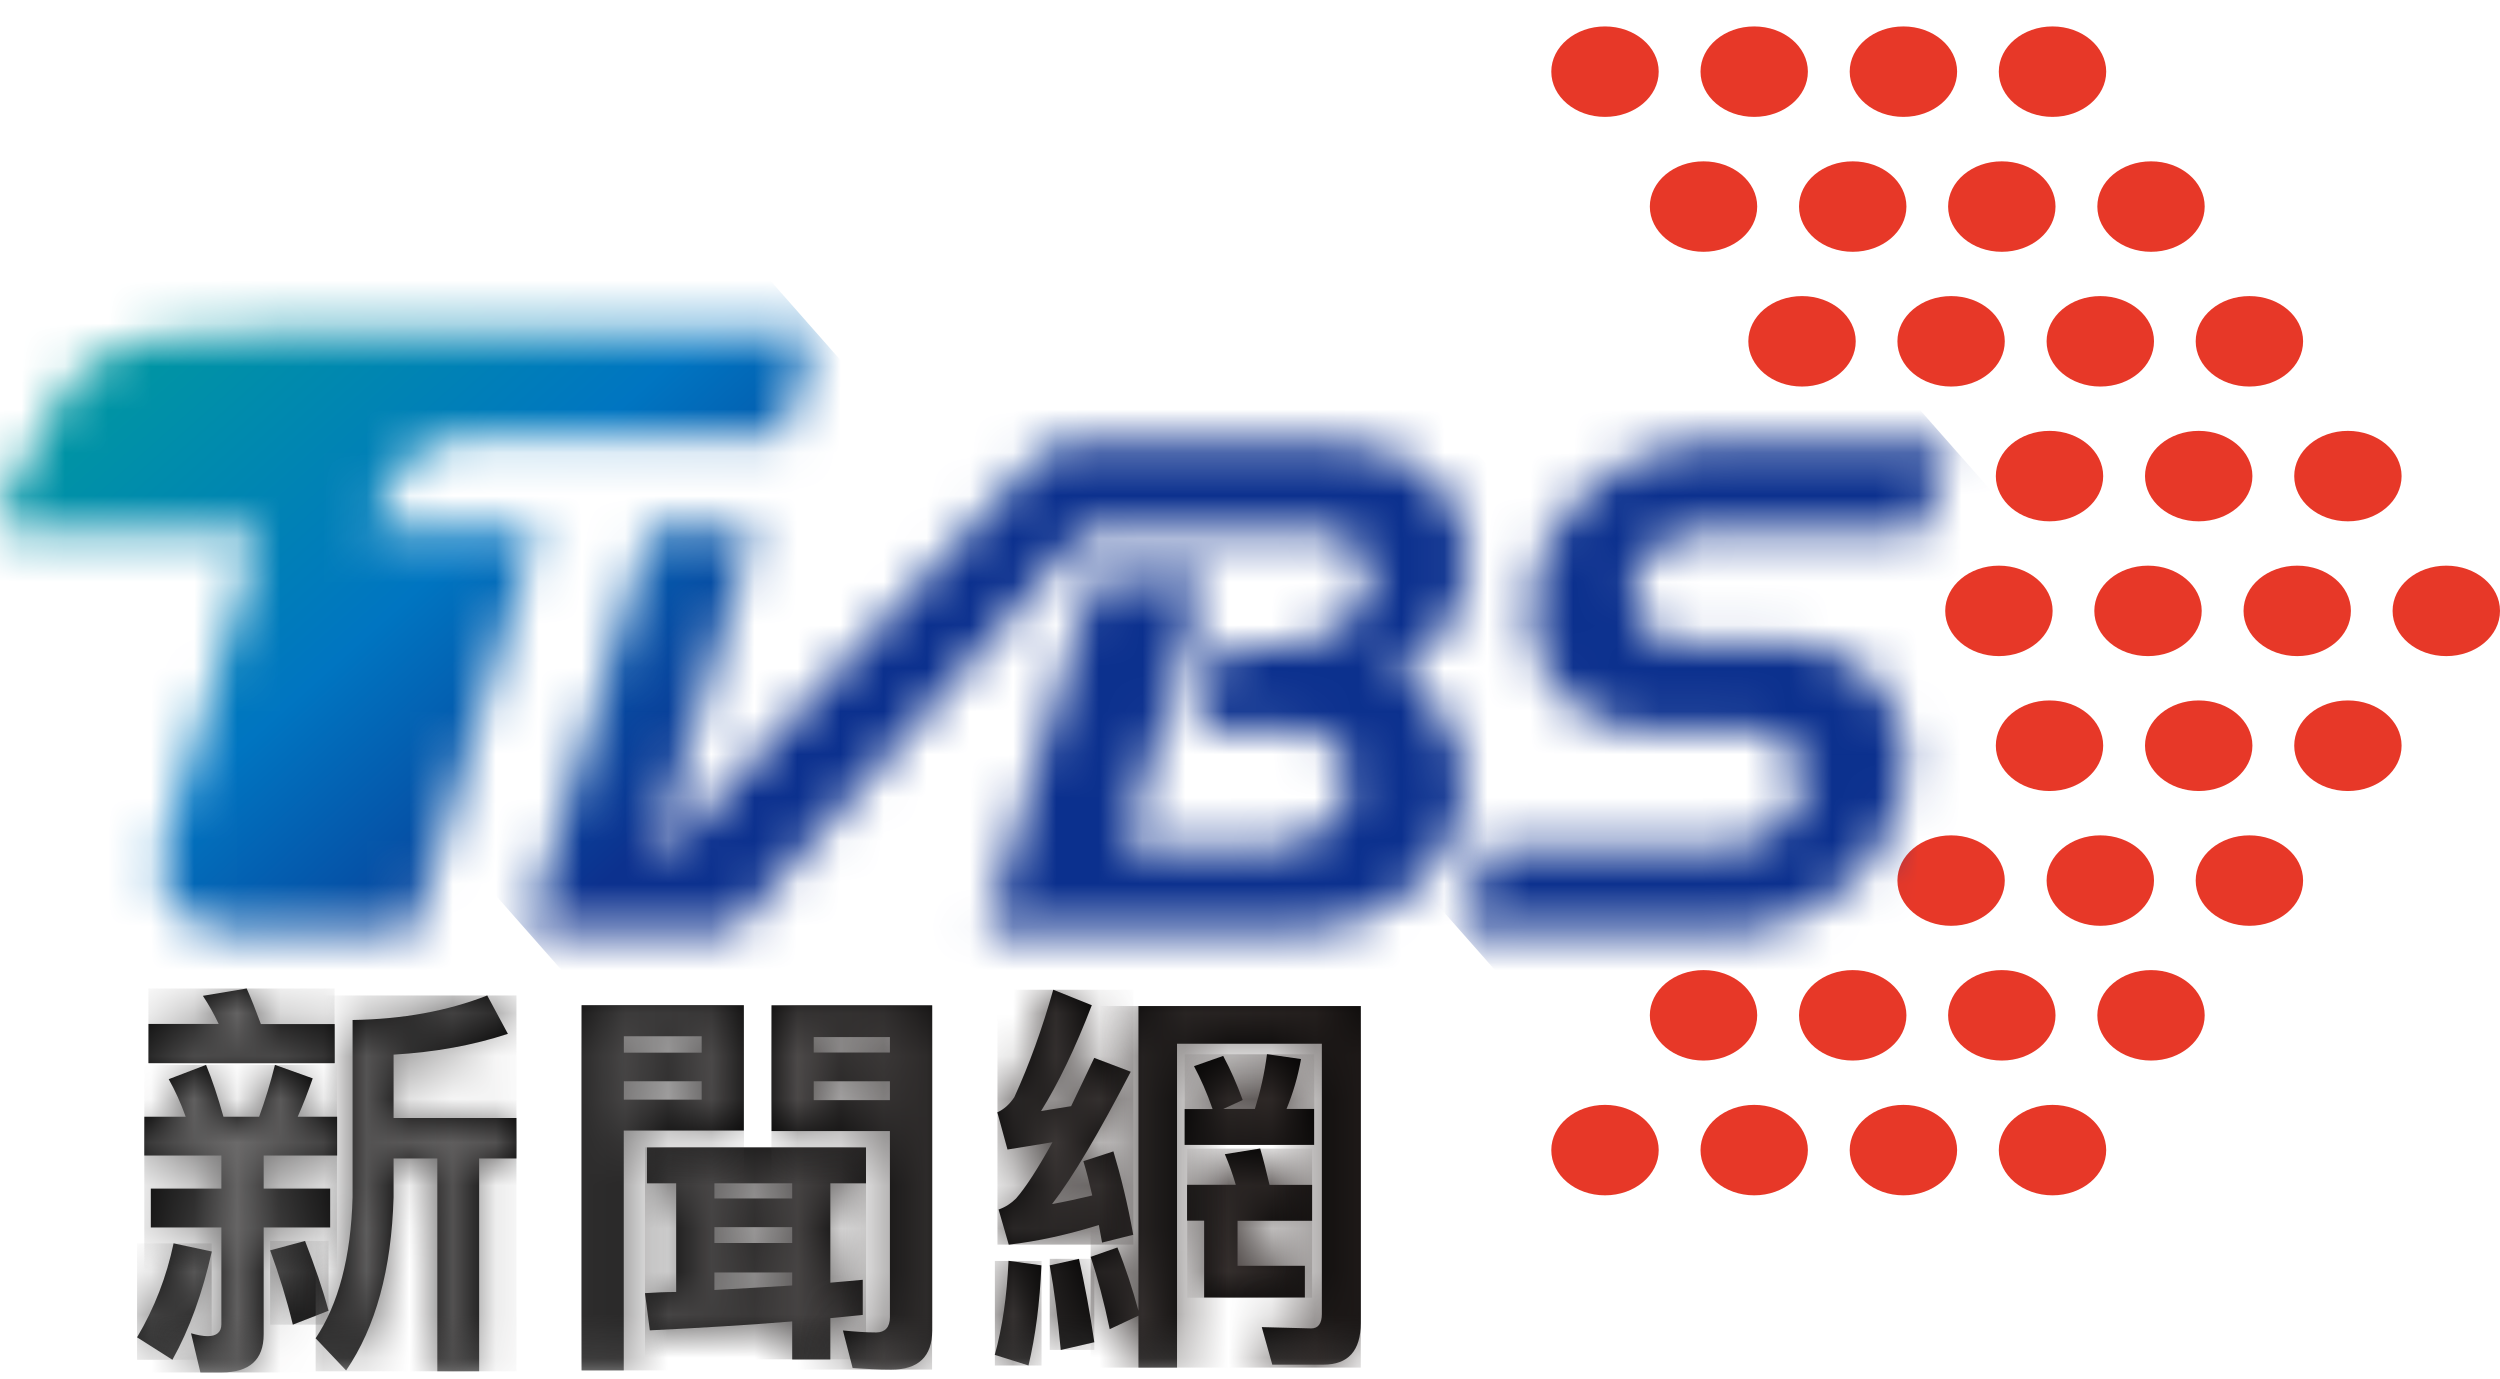 <svg width="58" height="32" viewBox="0 0 58 32" fill="none" xmlns="http://www.w3.org/2000/svg">
<path d="M35.99 1.662C35.99 1.082 36.55 0.613 37.236 0.613C37.922 0.613 38.482 1.082 38.482 1.662C38.482 2.243 37.925 2.712 37.236 2.712C36.547 2.712 35.99 2.243 35.99 1.662Z" fill="#E73828"/>
<path d="M39.452 1.662C39.452 1.082 40.009 0.613 40.697 0.613C41.386 0.613 41.943 1.082 41.943 1.662C41.943 2.243 41.386 2.712 40.697 2.712C40.009 2.712 39.452 2.243 39.452 1.662Z" fill="#E73828"/>
<path d="M42.913 1.662C42.913 1.082 43.471 0.613 44.159 0.613C44.848 0.613 45.405 1.082 45.405 1.662C45.405 2.243 44.848 2.712 44.159 2.712C43.471 2.712 42.913 2.243 42.913 1.662Z" fill="#E73828"/>
<path d="M46.372 1.662C46.372 1.082 46.932 0.613 47.618 0.613C48.304 0.613 48.864 1.082 48.864 1.662C48.864 2.243 48.306 2.712 47.618 2.712C46.929 2.712 46.372 2.243 46.372 1.662Z" fill="#E73828"/>
<path d="M38.276 4.792C38.276 4.212 38.833 3.743 39.522 3.743C40.21 3.743 40.767 4.212 40.767 4.792C40.767 5.372 40.21 5.842 39.522 5.842C38.833 5.842 38.276 5.369 38.276 4.792Z" fill="#E73828"/>
<path d="M41.737 4.792C41.737 4.212 42.294 3.743 42.983 3.743C43.672 3.743 44.229 4.212 44.229 4.792C44.229 5.372 43.672 5.842 42.983 5.842C42.294 5.842 41.737 5.369 41.737 4.792Z" fill="#E73828"/>
<path d="M45.196 4.792C45.196 4.212 45.753 3.743 46.442 3.743C47.13 3.743 47.688 4.212 47.688 4.792C47.688 5.372 47.13 5.842 46.442 5.842C45.753 5.842 45.196 5.369 45.196 4.792Z" fill="#E73828"/>
<path d="M48.658 4.792C48.658 4.212 49.215 3.743 49.904 3.743C50.592 3.743 51.149 4.212 51.149 4.792C51.149 5.372 50.592 5.842 49.904 5.842C49.215 5.842 48.658 5.369 48.658 4.792Z" fill="#E73828"/>
<path d="M40.561 7.919C40.561 7.339 41.118 6.869 41.807 6.869C42.495 6.869 43.053 7.339 43.053 7.919C43.053 8.499 42.495 8.968 41.807 8.968C41.118 8.968 40.561 8.499 40.561 7.919Z" fill="#E73828"/>
<path d="M44.02 7.919C44.02 7.339 44.577 6.869 45.266 6.869C45.954 6.869 46.511 7.339 46.511 7.919C46.511 8.499 45.954 8.968 45.266 8.968C44.577 8.968 44.02 8.499 44.02 7.919Z" fill="#E73828"/>
<path d="M47.481 7.919C47.481 7.339 48.039 6.869 48.727 6.869C49.416 6.869 49.973 7.339 49.973 7.919C49.973 8.499 49.416 8.968 48.727 8.968C48.039 8.968 47.481 8.499 47.481 7.919Z" fill="#E73828"/>
<path d="M50.94 7.919C50.94 7.339 51.498 6.869 52.186 6.869C52.875 6.869 53.432 7.339 53.432 7.919C53.432 8.499 52.875 8.968 52.186 8.968C51.498 8.968 50.94 8.499 50.94 7.919Z" fill="#E73828"/>
<path d="M46.303 11.046C46.303 10.466 46.86 9.996 47.549 9.996C48.237 9.996 48.794 10.466 48.794 11.046C48.794 11.626 48.237 12.095 47.549 12.095C46.86 12.095 46.303 11.626 46.303 11.046Z" fill="#E73828"/>
<path d="M49.764 11.046C49.764 10.466 50.321 9.996 51.01 9.996C51.699 9.996 52.256 10.466 52.256 11.046C52.256 11.626 51.699 12.095 51.01 12.095C50.321 12.095 49.764 11.626 49.764 11.046Z" fill="#E73828"/>
<path d="M53.226 11.046C53.226 10.466 53.783 9.996 54.471 9.996C55.16 9.996 55.717 10.466 55.717 11.046C55.717 11.626 55.16 12.095 54.471 12.095C53.783 12.095 53.226 11.626 53.226 11.046Z" fill="#E73828"/>
<path d="M45.129 14.173C45.129 13.592 45.686 13.123 46.375 13.123C47.063 13.123 47.621 13.592 47.621 14.173C47.621 14.753 47.063 15.222 46.375 15.222C45.686 15.222 45.129 14.753 45.129 14.173Z" fill="#E73828"/>
<path d="M48.588 14.173C48.588 13.592 49.145 13.123 49.834 13.123C50.522 13.123 51.08 13.592 51.08 14.173C51.08 14.753 50.522 15.222 49.834 15.222C49.145 15.222 48.588 14.753 48.588 14.173Z" fill="#E73828"/>
<path d="M52.05 14.173C52.05 13.592 52.607 13.123 53.295 13.123C53.984 13.123 54.541 13.592 54.541 14.173C54.541 14.753 53.984 15.222 53.295 15.222C52.607 15.222 52.05 14.753 52.05 14.173Z" fill="#E73828"/>
<path d="M55.508 14.173C55.508 13.592 56.066 13.123 56.754 13.123C57.443 13.123 58 13.592 58 14.173C58 14.753 57.443 15.222 56.754 15.222C56.066 15.222 55.508 14.753 55.508 14.173Z" fill="#E73828"/>
<path d="M35.99 26.683C35.99 27.263 36.547 27.732 37.236 27.732C37.925 27.732 38.482 27.263 38.482 26.683C38.482 26.103 37.925 25.633 37.236 25.633C36.547 25.633 35.99 26.105 35.99 26.683Z" fill="#E73828"/>
<path d="M39.452 26.683C39.452 27.263 40.009 27.732 40.697 27.732C41.386 27.732 41.943 27.263 41.943 26.683C41.943 26.103 41.386 25.633 40.697 25.633C40.009 25.633 39.452 26.105 39.452 26.683Z" fill="#E73828"/>
<path d="M42.913 26.683C42.913 27.263 43.471 27.732 44.159 27.732C44.848 27.732 45.405 27.263 45.405 26.683C45.405 26.103 44.848 25.633 44.159 25.633C43.471 25.633 42.913 26.105 42.913 26.683Z" fill="#E73828"/>
<path d="M46.372 26.683C46.372 27.263 46.929 27.732 47.618 27.732C48.306 27.732 48.864 27.263 48.864 26.683C48.864 26.103 48.306 25.633 47.618 25.633C46.929 25.633 46.372 26.105 46.372 26.683Z" fill="#E73828"/>
<path d="M38.276 23.556C38.276 24.136 38.833 24.605 39.522 24.605C40.21 24.605 40.767 24.136 40.767 23.556C40.767 22.976 40.21 22.506 39.522 22.506C38.833 22.506 38.276 22.979 38.276 23.556Z" fill="#E73828"/>
<path d="M41.737 23.556C41.737 24.136 42.294 24.605 42.983 24.605C43.672 24.605 44.229 24.136 44.229 23.556C44.229 22.976 43.672 22.506 42.983 22.506C42.294 22.506 41.737 22.979 41.737 23.556Z" fill="#E73828"/>
<path d="M45.196 23.556C45.196 24.136 45.753 24.605 46.442 24.605C47.13 24.605 47.688 24.136 47.688 23.556C47.688 22.976 47.13 22.506 46.442 22.506C45.753 22.506 45.196 22.979 45.196 23.556Z" fill="#E73828"/>
<path d="M48.658 23.556C48.658 24.136 49.215 24.605 49.904 24.605C50.592 24.605 51.149 24.136 51.149 23.556C51.149 22.976 50.592 22.506 49.904 22.506C49.215 22.506 48.658 22.979 48.658 23.556Z" fill="#E73828"/>
<path d="M44.02 20.429C44.02 21.009 44.577 21.479 45.266 21.479C45.954 21.479 46.511 21.009 46.511 20.429C46.511 19.849 45.954 19.38 45.266 19.38C44.577 19.38 44.02 19.849 44.02 20.429Z" fill="#E73828"/>
<path d="M47.481 20.429C47.481 21.009 48.039 21.479 48.727 21.479C49.416 21.479 49.973 21.009 49.973 20.429C49.973 19.849 49.416 19.38 48.727 19.38C48.039 19.38 47.481 19.849 47.481 20.429Z" fill="#E73828"/>
<path d="M50.94 20.429C50.94 21.009 51.498 21.479 52.186 21.479C52.875 21.479 53.432 21.009 53.432 20.429C53.432 19.849 52.875 19.38 52.186 19.38C51.498 19.38 50.94 19.849 50.94 20.429Z" fill="#E73828"/>
<path d="M46.303 17.299C46.303 17.88 46.86 18.352 47.549 18.352C48.237 18.352 48.794 17.882 48.794 17.299C48.794 16.717 48.237 16.25 47.549 16.25C46.86 16.25 46.303 16.719 46.303 17.299Z" fill="#E73828"/>
<path d="M49.764 17.299C49.764 17.88 50.321 18.352 51.01 18.352C51.699 18.352 52.256 17.882 52.256 17.299C52.256 16.717 51.699 16.25 51.01 16.25C50.321 16.25 49.764 16.719 49.764 17.299Z" fill="#E73828"/>
<path d="M53.226 17.299C53.226 17.88 53.783 18.352 54.471 18.352C55.16 18.352 55.717 17.882 55.717 17.299C55.717 16.717 55.16 16.25 54.471 16.25C53.783 16.25 53.226 16.719 53.226 17.299Z" fill="#E73828"/>
<mask id="mask0_844_3152" style="mask-type:luminance" maskUnits="userSpaceOnUse" x="33" y="10" width="13" height="12">
<path d="M45.142 10.288H39.465C39.347 10.288 39.114 10.317 38.999 10.334C37.244 10.592 35.73 12.079 35.535 13.803C35.502 14.097 35.511 14.378 35.553 14.645C35.717 15.937 36.711 16.865 38.064 16.935C38.192 16.949 38.324 16.954 38.455 16.951H40.585C40.585 16.951 40.585 16.954 40.59 16.954C40.663 16.951 40.735 16.954 40.805 16.959C41.349 16.989 41.748 17.361 41.812 17.882C41.828 17.99 41.834 18.103 41.82 18.222C41.737 18.961 40.96 19.59 40.197 19.63C40.143 19.63 40.089 19.639 40.033 19.644H34.501L34.058 21.074C34.058 21.074 34.056 21.079 34.053 21.082L33.965 21.37L33.924 21.5L33.908 21.559C33.898 21.589 33.916 21.611 33.943 21.611H40.258C40.376 21.611 40.609 21.581 40.724 21.562C42.479 21.303 43.993 19.817 44.188 18.093C44.221 17.799 44.215 17.518 44.172 17.251C44.009 15.959 43.012 15.03 41.662 14.96C41.52 14.947 41.373 14.941 41.22 14.944H39.141C39.141 14.944 39.141 14.941 39.136 14.941C39.063 14.944 38.991 14.941 38.921 14.936C38.377 14.906 37.978 14.534 37.911 14.013C37.892 13.905 37.89 13.792 37.903 13.676C37.986 12.937 38.656 12.357 39.419 12.316C39.473 12.314 39.527 12.308 39.583 12.303H44.606L45.18 10.452L45.191 10.42L45.209 10.358L45.215 10.336C45.223 10.306 45.207 10.285 45.18 10.285H45.14L45.142 10.288Z" fill="white"/>
</mask>
<g mask="url(#mask0_844_3152)">
<path d="M40.23 4.621L28.311 15.281L38.892 27.277L50.811 16.617L40.23 4.621Z" fill="url(#paint0_linear_844_3152)"/>
</g>
<mask id="mask1_844_3152" style="mask-type:luminance" maskUnits="userSpaceOnUse" x="0" y="7" width="19" height="15">
<path d="M6.277 7.684L6.272 7.69C5.399 7.679 4.52 7.719 3.673 7.814V7.819C2.979 7.897 2.309 8.202 1.779 8.736C1.583 8.933 1.428 9.152 1.31 9.384L0.048 11.771L0.04 11.79C0.013 11.852 0 11.912 0 11.968V11.99C0 12.071 0.029 12.146 0.086 12.206C0.185 12.314 0.386 12.338 0.525 12.338H6.026L3.764 19.765L3.759 19.792C3.646 20.334 3.78 20.739 4.139 21.103C4.482 21.451 4.93 21.619 5.38 21.619H9.594L12.442 12.268H8.734C8.705 12.268 8.662 12.262 8.643 12.241C8.622 12.219 8.619 12.187 8.632 12.152L9.292 10.946C9.348 10.833 9.426 10.727 9.519 10.633C9.777 10.374 10.101 10.226 10.433 10.188C10.843 10.139 11.266 10.118 11.69 10.126H18.152L18.83 7.9L18.878 7.741C18.886 7.711 18.87 7.687 18.84 7.687H6.277V7.684Z" fill="white"/>
</mask>
<g mask="url(#mask1_844_3152)">
<path d="M10.565 -1.775L-6.873 13.82L8.333 31.061L25.771 15.465L10.565 -1.775Z" fill="url(#paint1_linear_844_3152)"/>
</g>
<mask id="mask2_844_3152" style="mask-type:luminance" maskUnits="userSpaceOnUse" x="12" y="10" width="23" height="12">
<path d="M23.974 10.695C23.886 10.792 23.821 10.873 23.821 10.873L15.465 19.79C15.465 19.79 15.398 19.843 15.358 19.843C15.291 19.843 15.234 19.79 15.234 19.725L17.496 12.262H15.082L12.405 21.079C12.405 21.079 12.405 21.079 12.405 21.085L12.26 21.565C12.252 21.595 12.268 21.619 12.298 21.619H16.984L25.212 12.3H30.436C30.436 12.3 30.677 12.3 30.747 12.308C31.291 12.338 31.69 12.71 31.757 13.231C31.776 13.339 31.779 13.452 31.765 13.568C31.682 14.307 30.677 14.936 29.914 14.977C29.86 14.979 29.804 14.985 29.748 14.99H28.341L27.73 16.957H30.109C30.109 16.957 30.112 16.959 30.115 16.959C30.19 16.957 30.259 16.959 30.329 16.965C30.873 16.995 31.227 17.367 31.294 17.888C31.31 17.995 31.315 18.109 31.302 18.227C31.219 18.967 30.442 19.595 29.678 19.636C29.625 19.636 29.571 19.644 29.515 19.649H26.085L27.987 13.412H25.367L22.897 21.514L22.881 21.562C22.873 21.592 22.889 21.613 22.916 21.613H29.782C29.804 21.613 30.257 21.611 30.34 21.605C32.272 21.514 33.906 20.046 33.986 18.327C34 18.055 33.973 17.79 33.908 17.54C33.775 16.908 33.413 16.369 32.901 15.988C32.794 15.907 32.679 15.835 32.558 15.77C32.494 15.735 32.43 15.702 32.36 15.673C33.166 15.155 33.804 14.445 33.984 13.517C34.04 13.228 34.064 12.861 34.021 12.594C33.858 11.302 32.636 10.374 31.283 10.304C31.141 10.288 30.841 10.285 30.841 10.285H25.196C25.105 10.282 25.021 10.282 24.949 10.282C24.438 10.282 24.33 10.306 23.974 10.692" fill="white"/>
</mask>
<g mask="url(#mask2_844_3152)">
<path d="M24.445 -0.622L6.657 15.28L21.863 32.526L39.65 16.624L24.445 -0.622Z" fill="url(#paint2_linear_844_3152)"/>
</g>
<mask id="mask3_844_3152" style="mask-type:luminance" maskUnits="userSpaceOnUse" x="0" y="0" width="58" height="32">
<path d="M58 0.613H0V31.841H58V0.613Z" fill="white"/>
</mask>
<g mask="url(#mask3_844_3152)">
<path d="M7.076 28.79L6.267 29.008C6.473 29.567 6.652 30.144 6.794 30.732L7.622 30.409C7.491 29.915 7.303 29.375 7.076 28.787" fill="black"/>
</g>
<mask id="mask4_844_3152" style="mask-type:luminance" maskUnits="userSpaceOnUse" x="6" y="28" width="2" height="3">
<path d="M6.267 29.008C6.473 29.567 6.652 30.144 6.794 30.732L7.622 30.411C7.491 29.917 7.303 29.378 7.076 28.79L6.267 29.008Z" fill="white"/>
</mask>
<g mask="url(#mask4_844_3152)">
<path d="M7.622 28.79H6.267V30.732H7.622V28.79Z" fill="url(#paint3_linear_844_3152)"/>
</g>
<mask id="mask5_844_3152" style="mask-type:luminance" maskUnits="userSpaceOnUse" x="0" y="0" width="58" height="32">
<path d="M58 0.613H0V31.841H58V0.613Z" fill="white"/>
</mask>
<g mask="url(#mask5_844_3152)">
<path d="M4.027 28.846C3.866 29.615 3.585 30.344 3.18 31.026L4 31.547C4.397 30.835 4.697 30.001 4.914 29.035L4.029 28.846H4.027Z" fill="black"/>
</g>
<mask id="mask6_844_3152" style="mask-type:luminance" maskUnits="userSpaceOnUse" x="3" y="28" width="2" height="4">
<path d="M3.18 31.026L3.997 31.547C4.394 30.837 4.694 30.001 4.911 29.035L4.027 28.846C3.866 29.615 3.585 30.344 3.18 31.026Z" fill="white"/>
</mask>
<g mask="url(#mask6_844_3152)">
<path d="M4.911 28.846H3.18V31.547H4.911V28.846Z" fill="url(#paint4_linear_844_3152)"/>
</g>
<mask id="mask7_844_3152" style="mask-type:luminance" maskUnits="userSpaceOnUse" x="0" y="0" width="58" height="32">
<path d="M58 0.613H0V31.841H58V0.613Z" fill="white"/>
</mask>
<g mask="url(#mask7_844_3152)">
<path d="M9.128 24.468C10.098 24.411 10.982 24.249 11.783 23.985L11.304 23.095C10.382 23.456 9.348 23.645 8.18 23.664V27.778C8.142 29.17 7.85 30.26 7.322 31.048L8.03 31.795C8.715 30.792 9.083 29.453 9.131 27.778V26.877H10.146V31.814H11.116V26.877H11.981V25.938H9.131V24.47L9.128 24.468Z" fill="black"/>
</g>
<mask id="mask8_844_3152" style="mask-type:luminance" maskUnits="userSpaceOnUse" x="7" y="23" width="5" height="9">
<path d="M8.177 23.664V27.775C8.139 29.167 7.847 30.257 7.32 31.045L8.024 31.795C8.71 30.792 9.08 29.453 9.125 27.778V26.877H10.143V31.814H11.113V26.877H11.979V25.938H9.128V24.468C10.098 24.411 10.982 24.249 11.783 23.985L11.304 23.095C10.382 23.453 9.345 23.645 8.18 23.664" fill="white"/>
</mask>
<g mask="url(#mask8_844_3152)">
<path d="M11.982 23.095H7.323V31.814H11.982V23.095Z" fill="url(#paint5_linear_844_3152)"/>
</g>
<mask id="mask9_844_3152" style="mask-type:luminance" maskUnits="userSpaceOnUse" x="0" y="0" width="58" height="32">
<path d="M58 0.613H0V31.841H58V0.613Z" fill="white"/>
</mask>
<g mask="url(#mask9_844_3152)">
<path d="M7.66 27.576H6.117V26.809H7.821V25.908H6.907C7.03 25.633 7.143 25.339 7.255 25.018L6.379 24.705C6.275 25.123 6.154 25.52 6.012 25.908H5.184C5.053 25.444 4.922 25.045 4.78 24.705L3.914 25.037C4.064 25.301 4.196 25.595 4.308 25.908H3.349V26.809H5.136V27.576H3.499V28.477H5.136V30.724C5.136 30.905 5.024 30.999 4.817 30.999C4.705 30.999 4.574 30.972 4.432 30.932L4.649 31.841H5.139C5.787 31.841 6.117 31.547 6.117 30.959V28.477H7.66V27.576Z" fill="black"/>
</g>
<mask id="mask10_844_3152" style="mask-type:luminance" maskUnits="userSpaceOnUse" x="3" y="24" width="5" height="8">
<path d="M6.012 25.908H5.184C5.053 25.444 4.922 25.045 4.78 24.705L3.914 25.037C4.064 25.301 4.196 25.595 4.311 25.908H3.352V26.809H5.139V27.576H3.502V28.477H5.139V30.724C5.139 30.905 5.026 30.999 4.82 30.999C4.707 30.999 4.573 30.972 4.434 30.935L4.651 31.844H5.141C5.79 31.844 6.119 31.55 6.119 30.962V28.48H7.662V27.578H6.119V26.812H7.823V25.911H6.91C7.033 25.636 7.145 25.342 7.258 25.021L6.382 24.708C6.277 25.123 6.157 25.523 6.015 25.911" fill="white"/>
</mask>
<g mask="url(#mask10_844_3152)">
<path d="M7.817 24.705H3.348V31.841H7.817V24.705Z" fill="url(#paint6_linear_844_3152)"/>
</g>
<mask id="mask11_844_3152" style="mask-type:luminance" maskUnits="userSpaceOnUse" x="0" y="0" width="58" height="32">
<path d="M58 0.613H0V31.841H58V0.613Z" fill="white"/>
</mask>
<g mask="url(#mask11_844_3152)">
<path d="M7.764 23.758H6.052C5.94 23.456 5.835 23.181 5.723 22.933L4.707 23.103C4.839 23.302 4.962 23.521 5.074 23.756H3.445V24.665H7.764V23.756V23.758Z" fill="black"/>
</g>
<mask id="mask12_844_3152" style="mask-type:luminance" maskUnits="userSpaceOnUse" x="3" y="22" width="5" height="3">
<path d="M4.705 23.103C4.836 23.302 4.959 23.521 5.072 23.756H3.443V24.665H7.762V23.756H6.05C5.937 23.453 5.833 23.178 5.72 22.93L4.705 23.1V23.103Z" fill="white"/>
</mask>
<g mask="url(#mask12_844_3152)">
<path d="M7.762 22.933H3.443V24.668H7.762V22.933Z" fill="url(#paint7_linear_844_3152)"/>
</g>
<mask id="mask13_844_3152" style="mask-type:luminance" maskUnits="userSpaceOnUse" x="0" y="0" width="58" height="32">
<path d="M58 0.613H0V31.841H58V0.613Z" fill="white"/>
</mask>
<g mask="url(#mask13_844_3152)">
<path d="M20.016 29.691C19.773 29.71 19.526 29.739 19.264 29.758V27.454H20.091V26.621H15.009V27.454H15.687V29.974C15.451 29.974 15.207 29.985 14.963 30.001L15.076 30.864C16.252 30.808 17.353 30.74 18.379 30.657V31.539H19.264V30.581L20.016 30.506V29.691ZM18.379 29.823C17.814 29.861 17.214 29.89 16.574 29.928V29.521H18.379V29.823ZM18.379 28.838H16.574V28.469H18.379V28.838ZM18.379 27.805H16.574V27.454H18.379V27.805Z" fill="black"/>
</g>
<mask id="mask14_844_3152" style="mask-type:luminance" maskUnits="userSpaceOnUse" x="14" y="26" width="7" height="6">
<path d="M16.571 29.518H18.377V29.82C17.812 29.858 17.212 29.888 16.571 29.925V29.518ZM16.571 28.469H18.38V28.838H16.571V28.469ZM16.571 27.454H18.38V27.805H16.571V27.454ZM15.009 26.618V27.452H15.687V29.971C15.451 29.971 15.207 29.982 14.964 29.998L15.076 30.862C16.252 30.805 17.354 30.738 18.38 30.654V31.536H19.264V30.578L20.017 30.503V29.688C19.773 29.707 19.526 29.734 19.264 29.756V27.452H20.092V26.618H15.009Z" fill="white"/>
</mask>
<g mask="url(#mask14_844_3152)">
<path d="M20.092 26.618H14.964V31.536H20.092V26.618Z" fill="url(#paint8_linear_844_3152)"/>
</g>
<mask id="mask15_844_3152" style="mask-type:luminance" maskUnits="userSpaceOnUse" x="0" y="0" width="58" height="32">
<path d="M58 0.613H0V31.841H58V0.613Z" fill="white"/>
</mask>
<g mask="url(#mask15_844_3152)">
<path d="M17.897 26.24H20.646V30.562C20.646 30.789 20.534 30.913 20.327 30.913C20.091 30.913 19.837 30.894 19.556 30.867L19.781 31.738C20.073 31.757 20.373 31.776 20.676 31.776C21.305 31.776 21.627 31.474 21.627 30.867V23.324H17.9V26.243L17.897 26.24ZM18.878 24.06H20.646V24.419H18.878V24.06ZM18.878 25.085H20.646V25.523H18.878V25.085Z" fill="black"/>
</g>
<mask id="mask16_844_3152" style="mask-type:luminance" maskUnits="userSpaceOnUse" x="17" y="23" width="5" height="9">
<path d="M18.878 25.085H20.646V25.523H18.878V25.085ZM18.878 24.06H20.646V24.422H18.878V24.06ZM17.897 23.321V26.24H20.646V30.562C20.646 30.789 20.534 30.913 20.327 30.913C20.091 30.913 19.837 30.894 19.556 30.867L19.781 31.738C20.073 31.757 20.373 31.776 20.676 31.776C21.305 31.776 21.627 31.474 21.627 30.867V23.324H17.9L17.897 23.321Z" fill="white"/>
</mask>
<g mask="url(#mask16_844_3152)">
<path d="M21.624 23.321H17.897V31.774H21.624V23.321Z" fill="url(#paint9_linear_844_3152)"/>
</g>
<mask id="mask17_844_3152" style="mask-type:luminance" maskUnits="userSpaceOnUse" x="0" y="0" width="58" height="32">
<path d="M58 0.613H0V31.841H58V0.613Z" fill="white"/>
</mask>
<g mask="url(#mask17_844_3152)">
<path d="M17.257 23.321H13.493V31.793H14.471V26.229H17.257V23.321ZM16.279 25.512H14.473V25.085H16.279V25.512ZM16.279 24.422H14.473V24.041H16.279V24.422Z" fill="black"/>
</g>
<mask id="mask18_844_3152" style="mask-type:luminance" maskUnits="userSpaceOnUse" x="13" y="23" width="5" height="9">
<path d="M14.473 25.085H16.282V25.512H14.473V25.085ZM14.473 24.041H16.282V24.422H14.473V24.041ZM13.495 23.321V31.793H14.473V26.229H17.26V23.321H13.495Z" fill="white"/>
</mask>
<g mask="url(#mask18_844_3152)">
<path d="M17.26 23.321H13.495V31.793H17.26V23.321Z" fill="url(#paint10_linear_844_3152)"/>
</g>
<mask id="mask19_844_3152" style="mask-type:luminance" maskUnits="userSpaceOnUse" x="0" y="0" width="58" height="32">
<path d="M58 0.613H0V31.841H58V0.613Z" fill="white"/>
</mask>
<g mask="url(#mask19_844_3152)">
<path d="M24.419 26.497C24.078 27.112 23.797 27.549 23.572 27.805C23.459 27.918 23.328 28.005 23.167 28.061L23.403 28.876C24.062 28.8 24.759 28.649 25.493 28.42L25.568 28.828L26.291 28.647C26.16 27.916 25.999 27.273 25.831 26.712L25.134 26.939C25.209 27.184 25.276 27.452 25.34 27.735C25.029 27.81 24.719 27.878 24.408 27.934C24.898 27.3 25.498 26.275 26.233 24.864L25.386 24.543C25.198 24.942 25.019 25.309 24.85 25.663L24.153 25.776C24.547 25.142 24.944 24.327 25.33 23.321L24.435 22.962C24.18 23.863 23.88 24.697 23.532 25.455C23.419 25.625 23.288 25.738 23.138 25.806L23.374 26.669C23.73 26.613 24.078 26.556 24.419 26.499" fill="black"/>
</g>
<mask id="mask20_844_3152" style="mask-type:luminance" maskUnits="userSpaceOnUse" x="23" y="22" width="4" height="7">
<path d="M23.535 25.455C23.422 25.625 23.291 25.738 23.141 25.806L23.376 26.669C23.735 26.613 24.084 26.556 24.421 26.499C24.084 27.114 23.8 27.551 23.575 27.808C23.462 27.921 23.331 28.007 23.17 28.064L23.406 28.879C24.065 28.803 24.762 28.652 25.496 28.423L25.571 28.83L26.294 28.649C26.163 27.918 26.002 27.276 25.833 26.718L25.137 26.944C25.212 27.19 25.279 27.457 25.343 27.74C25.032 27.816 24.721 27.883 24.411 27.94C24.901 27.306 25.501 26.281 26.235 24.87L25.389 24.546C25.201 24.945 25.021 25.312 24.853 25.666L24.156 25.779C24.55 25.145 24.946 24.33 25.332 23.324L24.437 22.965C24.183 23.866 23.883 24.7 23.535 25.458" fill="white"/>
</mask>
<g mask="url(#mask20_844_3152)">
<path d="M26.294 22.962H23.141V28.875H26.294V22.962Z" fill="url(#paint11_linear_844_3152)"/>
</g>
<mask id="mask21_844_3152" style="mask-type:luminance" maskUnits="userSpaceOnUse" x="0" y="0" width="58" height="32">
<path d="M58 0.613H0V31.841H58V0.613Z" fill="white"/>
</mask>
<g mask="url(#mask21_844_3152)">
<path d="M30.273 30.106V29.367H28.711V28.323H30.441V27.489H29.453C29.378 27.176 29.311 26.893 29.236 26.645L28.416 26.777C28.51 26.996 28.595 27.233 28.67 27.487H27.54V28.32H27.936V30.101H30.27L30.273 30.106Z" fill="black"/>
</g>
<mask id="mask22_844_3152" style="mask-type:luminance" maskUnits="userSpaceOnUse" x="27" y="26" width="4" height="5">
<path d="M28.419 26.78C28.512 26.998 28.598 27.236 28.673 27.489H27.543V28.323H27.939V30.104H30.273V29.364H28.711V28.32H30.441V27.487H29.453C29.378 27.174 29.311 26.89 29.236 26.645L28.416 26.777L28.419 26.78Z" fill="white"/>
</mask>
<g mask="url(#mask22_844_3152)">
<path d="M30.441 26.648H27.543V30.107H30.441V26.648Z" fill="url(#paint12_linear_844_3152)"/>
</g>
<mask id="mask23_844_3152" style="mask-type:luminance" maskUnits="userSpaceOnUse" x="0" y="0" width="58" height="32">
<path d="M58 0.613H0V31.841H58V0.613Z" fill="white"/>
</mask>
<g mask="url(#mask23_844_3152)">
<path d="M26.415 30.419C26.273 29.898 26.114 29.405 25.924 28.941L25.303 29.159C25.463 29.642 25.613 30.201 25.745 30.837L26.412 30.524V31.728H27.307V24.214H30.667V30.487C30.667 30.705 30.581 30.819 30.423 30.819L29.273 30.789L29.517 31.66H30.704C31.277 31.66 31.57 31.337 31.57 30.694V23.34H26.412V30.419H26.415Z" fill="black"/>
</g>
<mask id="mask24_844_3152" style="mask-type:luminance" maskUnits="userSpaceOnUse" x="25" y="23" width="7" height="9">
<path d="M26.415 23.34V30.419C26.273 29.898 26.114 29.405 25.924 28.941L25.303 29.159C25.463 29.642 25.613 30.201 25.745 30.837L26.412 30.524V31.728H27.307V24.214H30.667V30.487C30.667 30.705 30.581 30.819 30.423 30.819L29.273 30.789L29.517 31.66H30.704C31.277 31.66 31.57 31.339 31.57 30.694V23.34H26.412H26.415Z" fill="white"/>
</mask>
<g mask="url(#mask24_844_3152)">
<path d="M31.57 23.34H25.303V31.728H31.57V23.34Z" fill="url(#paint13_linear_844_3152)"/>
</g>
<mask id="mask25_844_3152" style="mask-type:luminance" maskUnits="userSpaceOnUse" x="0" y="0" width="58" height="32">
<path d="M58 0.613H0V31.841H58V0.613Z" fill="white"/>
</mask>
<g mask="url(#mask25_844_3152)">
<path d="M24.354 29.359C24.459 29.928 24.542 30.581 24.609 31.32L25.388 31.14C25.287 30.438 25.163 29.793 25.032 29.205L24.354 29.356V29.359Z" fill="black"/>
</g>
<mask id="mask26_844_3152" style="mask-type:luminance" maskUnits="userSpaceOnUse" x="24" y="29" width="2" height="3">
<path d="M24.354 29.359C24.459 29.928 24.542 30.581 24.609 31.32L25.388 31.14C25.284 30.438 25.163 29.793 25.032 29.205L24.354 29.356V29.359Z" fill="white"/>
</mask>
<g mask="url(#mask26_844_3152)">
<path d="M25.388 29.205H24.354V31.318H25.388V29.205Z" fill="url(#paint14_linear_844_3152)"/>
</g>
<mask id="mask27_844_3152" style="mask-type:luminance" maskUnits="userSpaceOnUse" x="0" y="0" width="58" height="32">
<path d="M58 0.613H0V31.841H58V0.613Z" fill="white"/>
</mask>
<g mask="url(#mask27_844_3152)">
<path d="M23.081 31.434L23.861 31.679C24.022 31.007 24.124 30.23 24.161 29.356L23.398 29.251C23.36 30.066 23.256 30.794 23.079 31.431" fill="black"/>
</g>
<mask id="mask28_844_3152" style="mask-type:luminance" maskUnits="userSpaceOnUse" x="23" y="29" width="2" height="3">
<path d="M23.081 31.434L23.864 31.679C24.025 31.007 24.129 30.23 24.164 29.356L23.403 29.251C23.366 30.066 23.261 30.794 23.081 31.431" fill="white"/>
</mask>
<g mask="url(#mask28_844_3152)">
<path d="M24.164 29.254H23.081V31.68H24.164V29.254Z" fill="url(#paint15_linear_844_3152)"/>
</g>
<mask id="mask29_844_3152" style="mask-type:luminance" maskUnits="userSpaceOnUse" x="0" y="0" width="58" height="32">
<path d="M58 0.613H0V31.841H58V0.613Z" fill="white"/>
</mask>
<g mask="url(#mask29_844_3152)">
<path d="M27.486 26.561H30.487V25.728H29.847C29.997 25.366 30.109 24.988 30.184 24.57L29.394 24.457C29.338 24.894 29.244 25.309 29.113 25.728H28.378L28.831 25.52C28.7 25.161 28.55 24.818 28.378 24.497L27.701 24.735C27.851 25.018 28.001 25.35 28.132 25.73H27.484V26.564L27.486 26.561Z" fill="black"/>
</g>
<mask id="mask30_844_3152" style="mask-type:luminance" maskUnits="userSpaceOnUse" x="27" y="24" width="4" height="3">
<path d="M29.115 25.728H28.381L28.834 25.52C28.703 25.161 28.553 24.818 28.381 24.497L27.703 24.735C27.853 25.018 28.003 25.35 28.137 25.73H27.486V26.564H30.49V25.73H29.849C29.999 25.372 30.112 24.991 30.187 24.573L29.397 24.46C29.34 24.897 29.247 25.312 29.115 25.73" fill="white"/>
</mask>
<g mask="url(#mask30_844_3152)">
<path d="M30.49 24.46H27.486V26.564H30.49V24.46Z" fill="url(#paint16_linear_844_3152)"/>
</g>
<defs>
<linearGradient id="paint0_linear_844_3152" x1="18.356" y1="-8.013" x2="30.661" y2="5.746" gradientUnits="userSpaceOnUse">
<stop stop-color="#009D9C"/>
<stop offset="0.56" stop-color="#0075C1"/>
<stop offset="1" stop-color="#0B308E"/>
</linearGradient>
<linearGradient id="paint1_linear_844_3152" x1="2.243" y1="6.443" x2="14.548" y2="20.202" gradientUnits="userSpaceOnUse">
<stop stop-color="#009D9C"/>
<stop offset="0.56" stop-color="#0075C1"/>
<stop offset="1" stop-color="#0B308E"/>
</linearGradient>
<linearGradient id="paint2_linear_844_3152" x1="9.273" y1="0.192" x2="21.454" y2="13.817" gradientUnits="userSpaceOnUse">
<stop stop-color="#009D9C"/>
<stop offset="0.56" stop-color="#0075C1"/>
<stop offset="1" stop-color="#0B308E"/>
</linearGradient>
<linearGradient id="paint3_linear_844_3152" x1="2.725" y1="29.54" x2="36.537" y2="29.54" gradientUnits="userSpaceOnUse">
<stop stop-color="#757474"/>
<stop offset="0.37" stop-color="#555353"/>
<stop offset="1" stop-color="#251B18"/>
</linearGradient>
<linearGradient id="paint4_linear_844_3152" x1="2.725" y1="29.974" x2="36.537" y2="29.974" gradientUnits="userSpaceOnUse">
<stop stop-color="#757474"/>
<stop offset="0.37" stop-color="#555353"/>
<stop offset="1" stop-color="#251B18"/>
</linearGradient>
<linearGradient id="paint5_linear_844_3152" x1="2.725" y1="27.209" x2="36.537" y2="27.209" gradientUnits="userSpaceOnUse">
<stop stop-color="#757474"/>
<stop offset="0.37" stop-color="#555353"/>
<stop offset="1" stop-color="#251B18"/>
</linearGradient>
<linearGradient id="paint6_linear_844_3152" x1="2.724" y1="28.056" x2="36.536" y2="28.056" gradientUnits="userSpaceOnUse">
<stop stop-color="#757474"/>
<stop offset="0.37" stop-color="#555353"/>
<stop offset="1" stop-color="#251B18"/>
</linearGradient>
<linearGradient id="paint7_linear_844_3152" x1="2.725" y1="23.567" x2="36.537" y2="23.567" gradientUnits="userSpaceOnUse">
<stop stop-color="#757474"/>
<stop offset="0.37" stop-color="#555353"/>
<stop offset="1" stop-color="#251B18"/>
</linearGradient>
<linearGradient id="paint8_linear_844_3152" x1="3.261" y1="28.865" x2="37.073" y2="28.865" gradientUnits="userSpaceOnUse">
<stop stop-color="#757474"/>
<stop offset="0.37" stop-color="#555353"/>
<stop offset="1" stop-color="#251B18"/>
</linearGradient>
<linearGradient id="paint9_linear_844_3152" x1="3.261" y1="27.314" x2="37.072" y2="27.314" gradientUnits="userSpaceOnUse">
<stop stop-color="#757474"/>
<stop offset="0.37" stop-color="#555353"/>
<stop offset="1" stop-color="#251B18"/>
</linearGradient>
<linearGradient id="paint10_linear_844_3152" x1="3.261" y1="27.314" x2="37.073" y2="27.314" gradientUnits="userSpaceOnUse">
<stop stop-color="#757474"/>
<stop offset="0.37" stop-color="#555353"/>
<stop offset="1" stop-color="#251B18"/>
</linearGradient>
<linearGradient id="paint11_linear_844_3152" x1="3.797" y1="25.695" x2="37.608" y2="25.695" gradientUnits="userSpaceOnUse">
<stop stop-color="#757474"/>
<stop offset="0.37" stop-color="#555353"/>
<stop offset="1" stop-color="#251B18"/>
</linearGradient>
<linearGradient id="paint12_linear_844_3152" x1="3.796" y1="28.154" x2="37.608" y2="28.154" gradientUnits="userSpaceOnUse">
<stop stop-color="#757474"/>
<stop offset="0.37" stop-color="#555353"/>
<stop offset="1" stop-color="#251B18"/>
</linearGradient>
<linearGradient id="paint13_linear_844_3152" x1="3.797" y1="27.314" x2="37.608" y2="27.314" gradientUnits="userSpaceOnUse">
<stop stop-color="#757474"/>
<stop offset="0.37" stop-color="#555353"/>
<stop offset="1" stop-color="#251B18"/>
</linearGradient>
<linearGradient id="paint14_linear_844_3152" x1="3.797" y1="30.041" x2="37.608" y2="30.041" gradientUnits="userSpaceOnUse">
<stop stop-color="#757474"/>
<stop offset="0.37" stop-color="#555353"/>
<stop offset="1" stop-color="#251B18"/>
</linearGradient>
<linearGradient id="paint15_linear_844_3152" x1="3.796" y1="30.244" x2="37.608" y2="30.244" gradientUnits="userSpaceOnUse">
<stop stop-color="#757474"/>
<stop offset="0.37" stop-color="#555353"/>
<stop offset="1" stop-color="#251B18"/>
</linearGradient>
<linearGradient id="paint16_linear_844_3152" x1="3.797" y1="25.291" x2="37.608" y2="25.291" gradientUnits="userSpaceOnUse">
<stop stop-color="#757474"/>
<stop offset="0.37" stop-color="#555353"/>
<stop offset="1" stop-color="#251B18"/>
</linearGradient>
</defs>
</svg>

